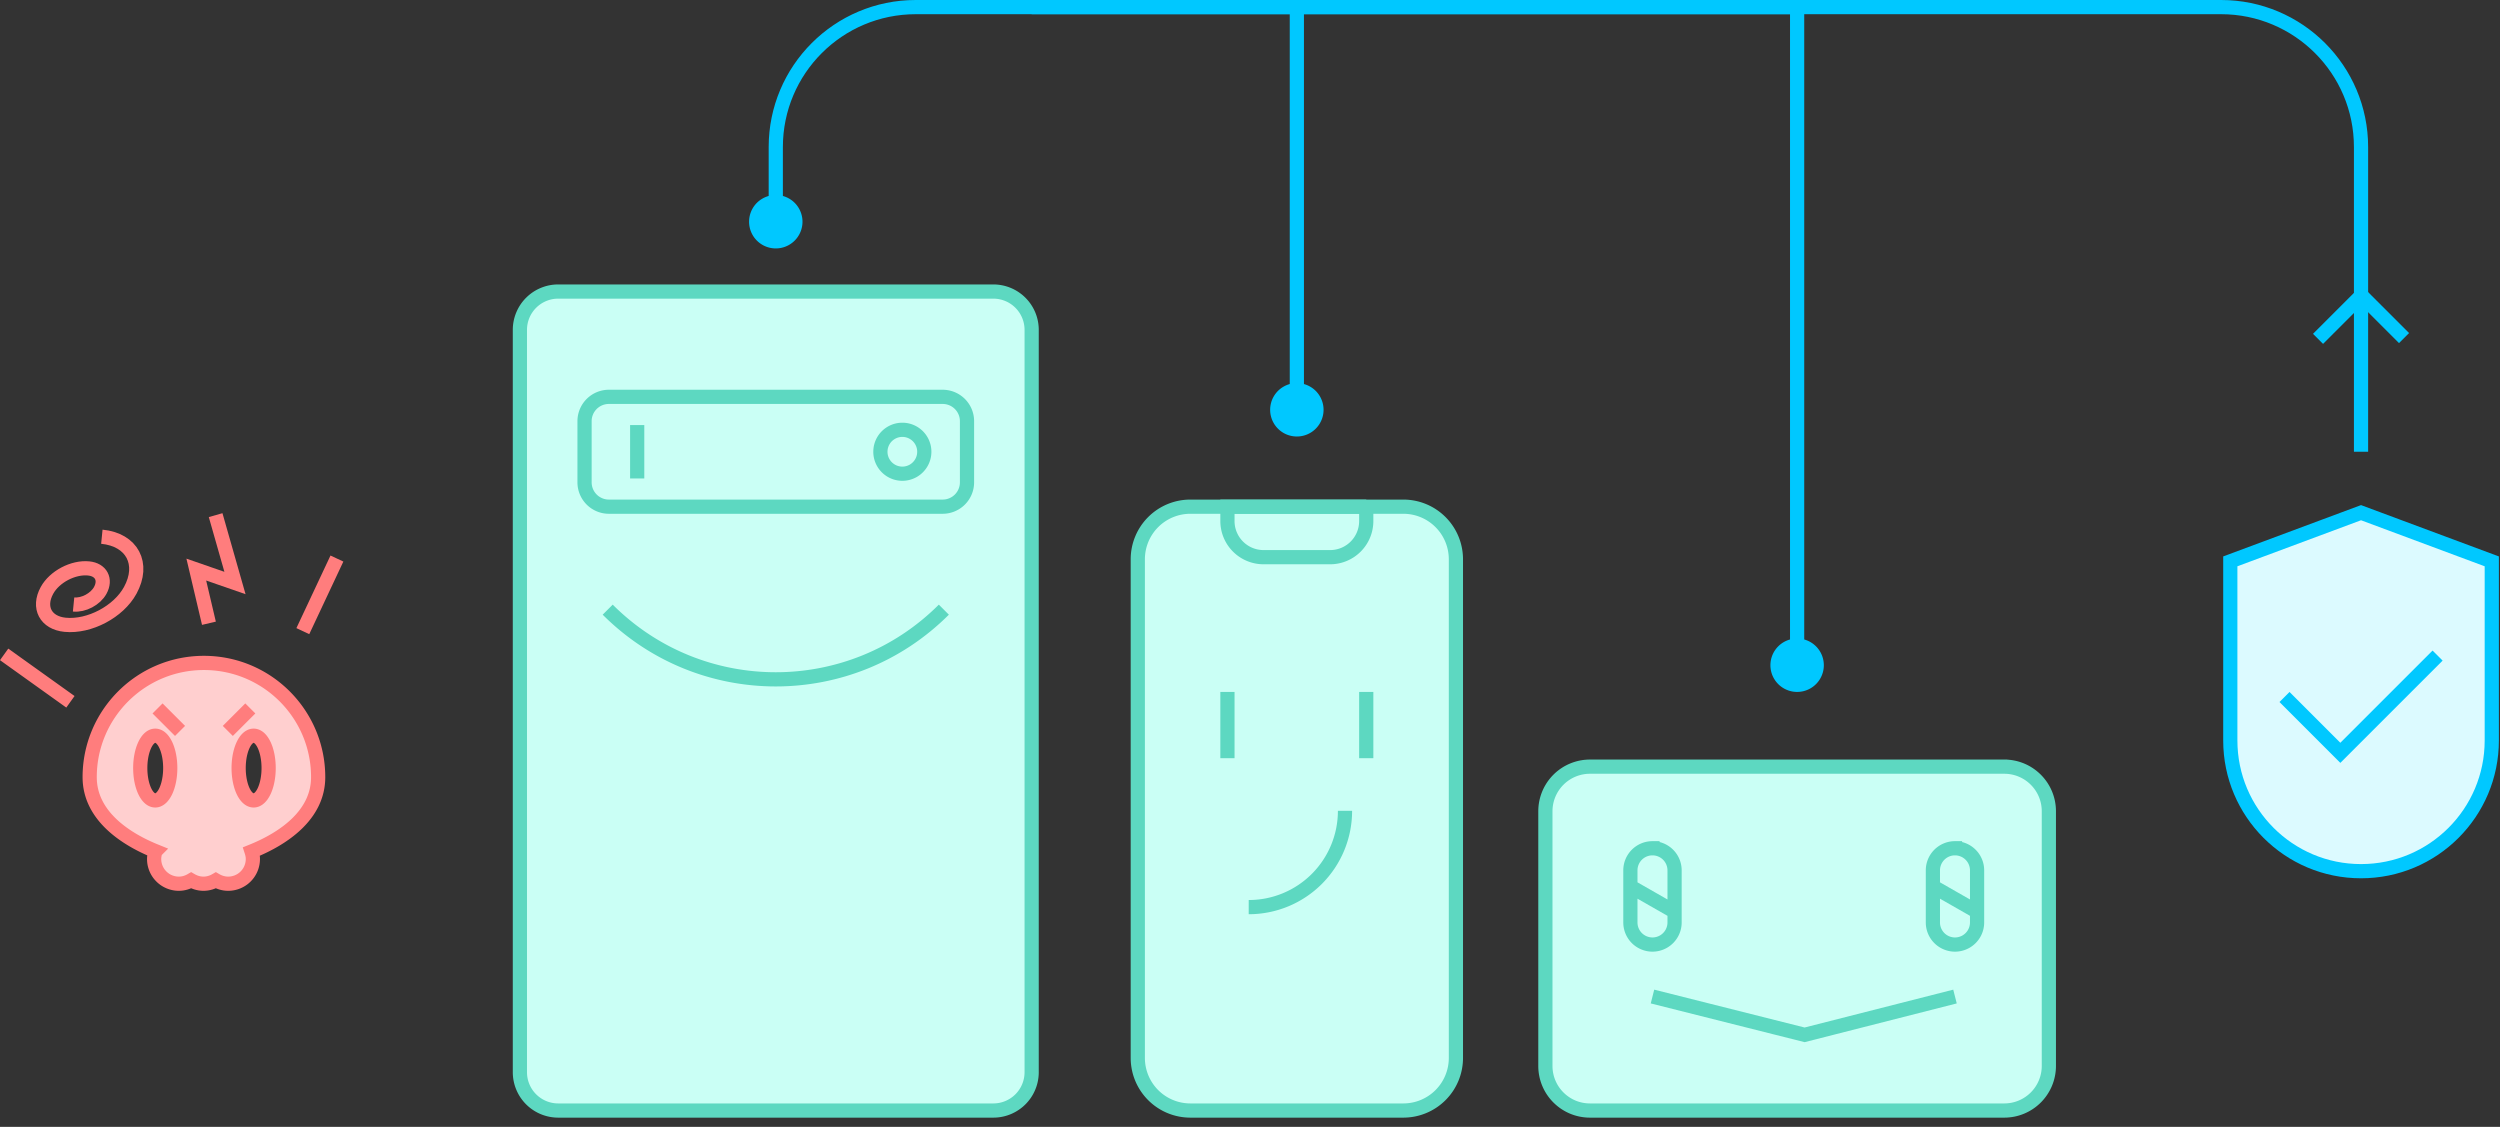<svg xmlns="http://www.w3.org/2000/svg" width="264" height="119" viewBox="0 0 264 119">
    <rect x="0" y="0" width="264" height="119" fill="#333333" stroke="none"/>
    <g fill="none" fill-rule="evenodd">
        <path stroke="#FF7D7D" stroke-width="1.5" d="M10.755 56.678c3.199.314 4.54 2.854 2.994 5.672-1.236 2.255-4.313 3.879-6.873 3.628-2.048-.201-2.905-1.826-1.916-3.631.79-1.442 2.76-2.482 4.399-2.321 1.31.129 1.859 1.169 1.226 2.323-.507.924-1.767 1.589-2.815 1.486"/>
        <path fill="#CAFFF5" d="M148.19 53.505h-22.486a5.553 5.553 0 0 0-5.553 5.554v52.66a5.553 5.553 0 0 0 5.553 5.554h22.486a5.554 5.554 0 0 0 5.554-5.554v-52.66a5.554 5.554 0 0 0-5.554-5.554"/>
        <path stroke="#5DD8C1" stroke-width="1.5" d="M148.19 53.505h-22.486a5.553 5.553 0 0 0-5.553 5.554v52.66a5.553 5.553 0 0 0 5.553 5.554h22.486a5.554 5.554 0 0 0 5.554-5.554v-52.66a5.554 5.554 0 0 0-5.554-5.554z"/>
        <path fill="#CAFFF5" d="M104.895 30.787H58.95a4.047 4.047 0 0 0-4.049 4.048v78.39a4.047 4.047 0 0 0 4.048 4.048h45.947a4.048 4.048 0 0 0 4.047-4.048v-78.39a4.048 4.048 0 0 0-4.047-4.048"/>
        <path stroke="#5DD8C1" stroke-width="1.5" d="M104.895 30.787H58.95a4.047 4.047 0 0 0-4.049 4.048v78.39a4.047 4.047 0 0 0 4.048 4.048h45.947a4.048 4.048 0 0 0 4.047-4.048v-78.39a4.048 4.048 0 0 0-4.047-4.048z"/>
        <path stroke="#5DD8C1" stroke-width="1.5" d="M99.546 41.907H64.298a2.57 2.57 0 0 0-2.57 2.57v6.458a2.57 2.57 0 0 0 2.57 2.57h35.248a2.57 2.57 0 0 0 2.57-2.57v-6.458a2.57 2.57 0 0 0-2.57-2.57zM144.276 53.505h-14.658v1.519a3.815 3.815 0 0 0 3.814 3.814h7.03a3.815 3.815 0 0 0 3.814-3.814v-1.52z"/>
        <path fill="#CAFFF5" d="M211.651 80.959h-43.75a4.708 4.708 0 0 0-4.708 4.708v26.898c0 2.6 2.107 4.708 4.708 4.708h43.75a4.708 4.708 0 0 0 4.708-4.708V85.667c0-2.6-2.107-4.708-4.708-4.708"/>
        <path stroke="#5DD8C1" stroke-width="1.5" d="M211.651 80.959h-43.75a4.708 4.708 0 0 0-4.708 4.708v26.898c0 2.6 2.107 4.708 4.708 4.708h43.75a4.708 4.708 0 0 0 4.708-4.708V85.667c0-2.6-2.107-4.708-4.708-4.708zM67.288 44.887v5.638M129.618 73.068v7M144.276 73.068v7M142.032 85.623a10.163 10.163 0 0 1-10.169 10.169M99.67 64.38c-9.81 9.811-25.686 9.811-35.497 0M97.606 47.706a2.318 2.318 0 1 0-4.636-.001 2.318 2.318 0 0 0 4.636.001z"/>
        <path stroke="#5DD8C1" stroke-width="1.5" d="M174.502 89.576a2.333 2.333 0 0 0-2.333 2.333v5.503a2.332 2.332 0 1 0 4.666 0V91.91a2.333 2.333 0 0 0-2.333-2.333zM206.447 89.576a2.334 2.334 0 0 0-2.334 2.333v5.503a2.333 2.333 0 0 0 4.667 0V91.91a2.334 2.334 0 0 0-2.333-2.333zM174.502 105.234l16.066 4.044 15.879-4.044M172.169 93.61l4.666 2.666M208.78 96.276l-4.667-2.667"/>
        <path stroke="#00C8FF" stroke-width="1.5" d="M136.947.75v42.667"/>
        <path fill="#00C8FF" d="M134.128 43.275a2.82 2.82 0 1 0 5.64 0 2.82 2.82 0 0 0-5.64 0"/>
        <path stroke="#00C8FF" stroke-width="1.5" d="M189.776 70.39V.75H96.702c-8.163 0-14.78 6.617-14.78 14.78v8.026"/>
        <path fill="#00C8FF" d="M192.597 70.248a2.82 2.82 0 1 1-5.641-.001 2.82 2.82 0 0 1 5.64.001M79.103 23.415a2.82 2.82 0 1 0 5.64-.001 2.82 2.82 0 0 0-5.64 0"/>
        <path stroke="#00C8FF" stroke-width="1.5" d="M244.784 35.784l4.583-4.583 4.5 4.5"/>
        <path fill="#DCFAFF" d="M263.132 59.28l-13.807-5.142-13.805 5.141v18.912c0 7.625 6.18 13.806 13.805 13.806 7.626 0 13.807-6.18 13.807-13.806V59.28z"/>
        <path stroke="#00C8FF" stroke-width="1.5" d="M263.132 59.28l-13.807-5.142-13.805 5.141v18.912c0 7.625 6.18 13.806 13.805 13.806 7.626 0 13.807-6.18 13.807-13.806V59.28z"/>
        <path fill="#DCFAFF" d="M241.243 73.602l5.896 5.897 10.27-10.269"/>
        <path stroke="#00C8FF" stroke-width="1.5" d="M241.243 73.602l5.896 5.897 10.27-10.269M108.943.75h125.602c8.163 0 14.78 6.617 14.78 14.78v32.176"/>
        <path fill="#FFCFCF" d="M26.784 84.524c-.874 0-1.583-1.53-1.583-3.417 0-1.886.71-3.416 1.583-3.416.875 0 1.584 1.53 1.584 3.416 0 1.887-.709 3.417-1.584 3.417m-10.389 0c-.875 0-1.584-1.53-1.584-3.417 0-1.886.71-3.416 1.584-3.416.874 0 1.583 1.53 1.583 3.416 0 1.887-.709 3.417-1.583 3.417m17.203-2.455c0-6.663-5.4-12.064-12.064-12.064-6.663 0-12.064 5.401-12.064 12.064 0 3.984 3.627 6.464 6.955 7.815a2.568 2.568 0 0 0-.148.83 2.607 2.607 0 0 0 2.607 2.606c.476 0 .918-.137 1.302-.36.385.223.827.36 1.304.36.477 0 .918-.137 1.303-.36.385.223.826.36 1.303.36a2.607 2.607 0 0 0 2.607-2.606c0-.28-.056-.546-.138-.799 3.348-1.344 7.033-3.83 7.033-7.846"/>
        <path stroke="#FF7D7D" stroke-width="1.5" d="M26.784 84.524c-.874 0-1.583-1.53-1.583-3.417 0-1.886.71-3.416 1.583-3.416.875 0 1.584 1.53 1.584 3.416 0 1.887-.709 3.417-1.584 3.417zm-10.389 0c-.875 0-1.584-1.53-1.584-3.417 0-1.886.71-3.416 1.584-3.416.874 0 1.583 1.53 1.583 3.416 0 1.887-.709 3.417-1.583 3.417zm17.203-2.455c0-6.663-5.4-12.064-12.064-12.064-6.663 0-12.064 5.401-12.064 12.064 0 3.984 3.627 6.464 6.955 7.815a2.568 2.568 0 0 0-.148.83 2.607 2.607 0 0 0 2.607 2.606c.476 0 .918-.137 1.302-.36.385.223.827.36 1.304.36.477 0 .918-.137 1.303-.36.385.223.826.36 1.303.36a2.607 2.607 0 0 0 2.607-2.606c0-.28-.056-.546-.138-.799 3.348-1.344 7.033-3.83 7.033-7.846zM26.432 74.81l-2.375 2.375M19.012 77.185l-2.375-2.375M31.979 66.648l3.6-7.666M7.437 74.11l-7-5.007M22.063 65.815l-1.334-5.667 4.084 1.417-2.043-7.167"/>
    </g>
</svg>
